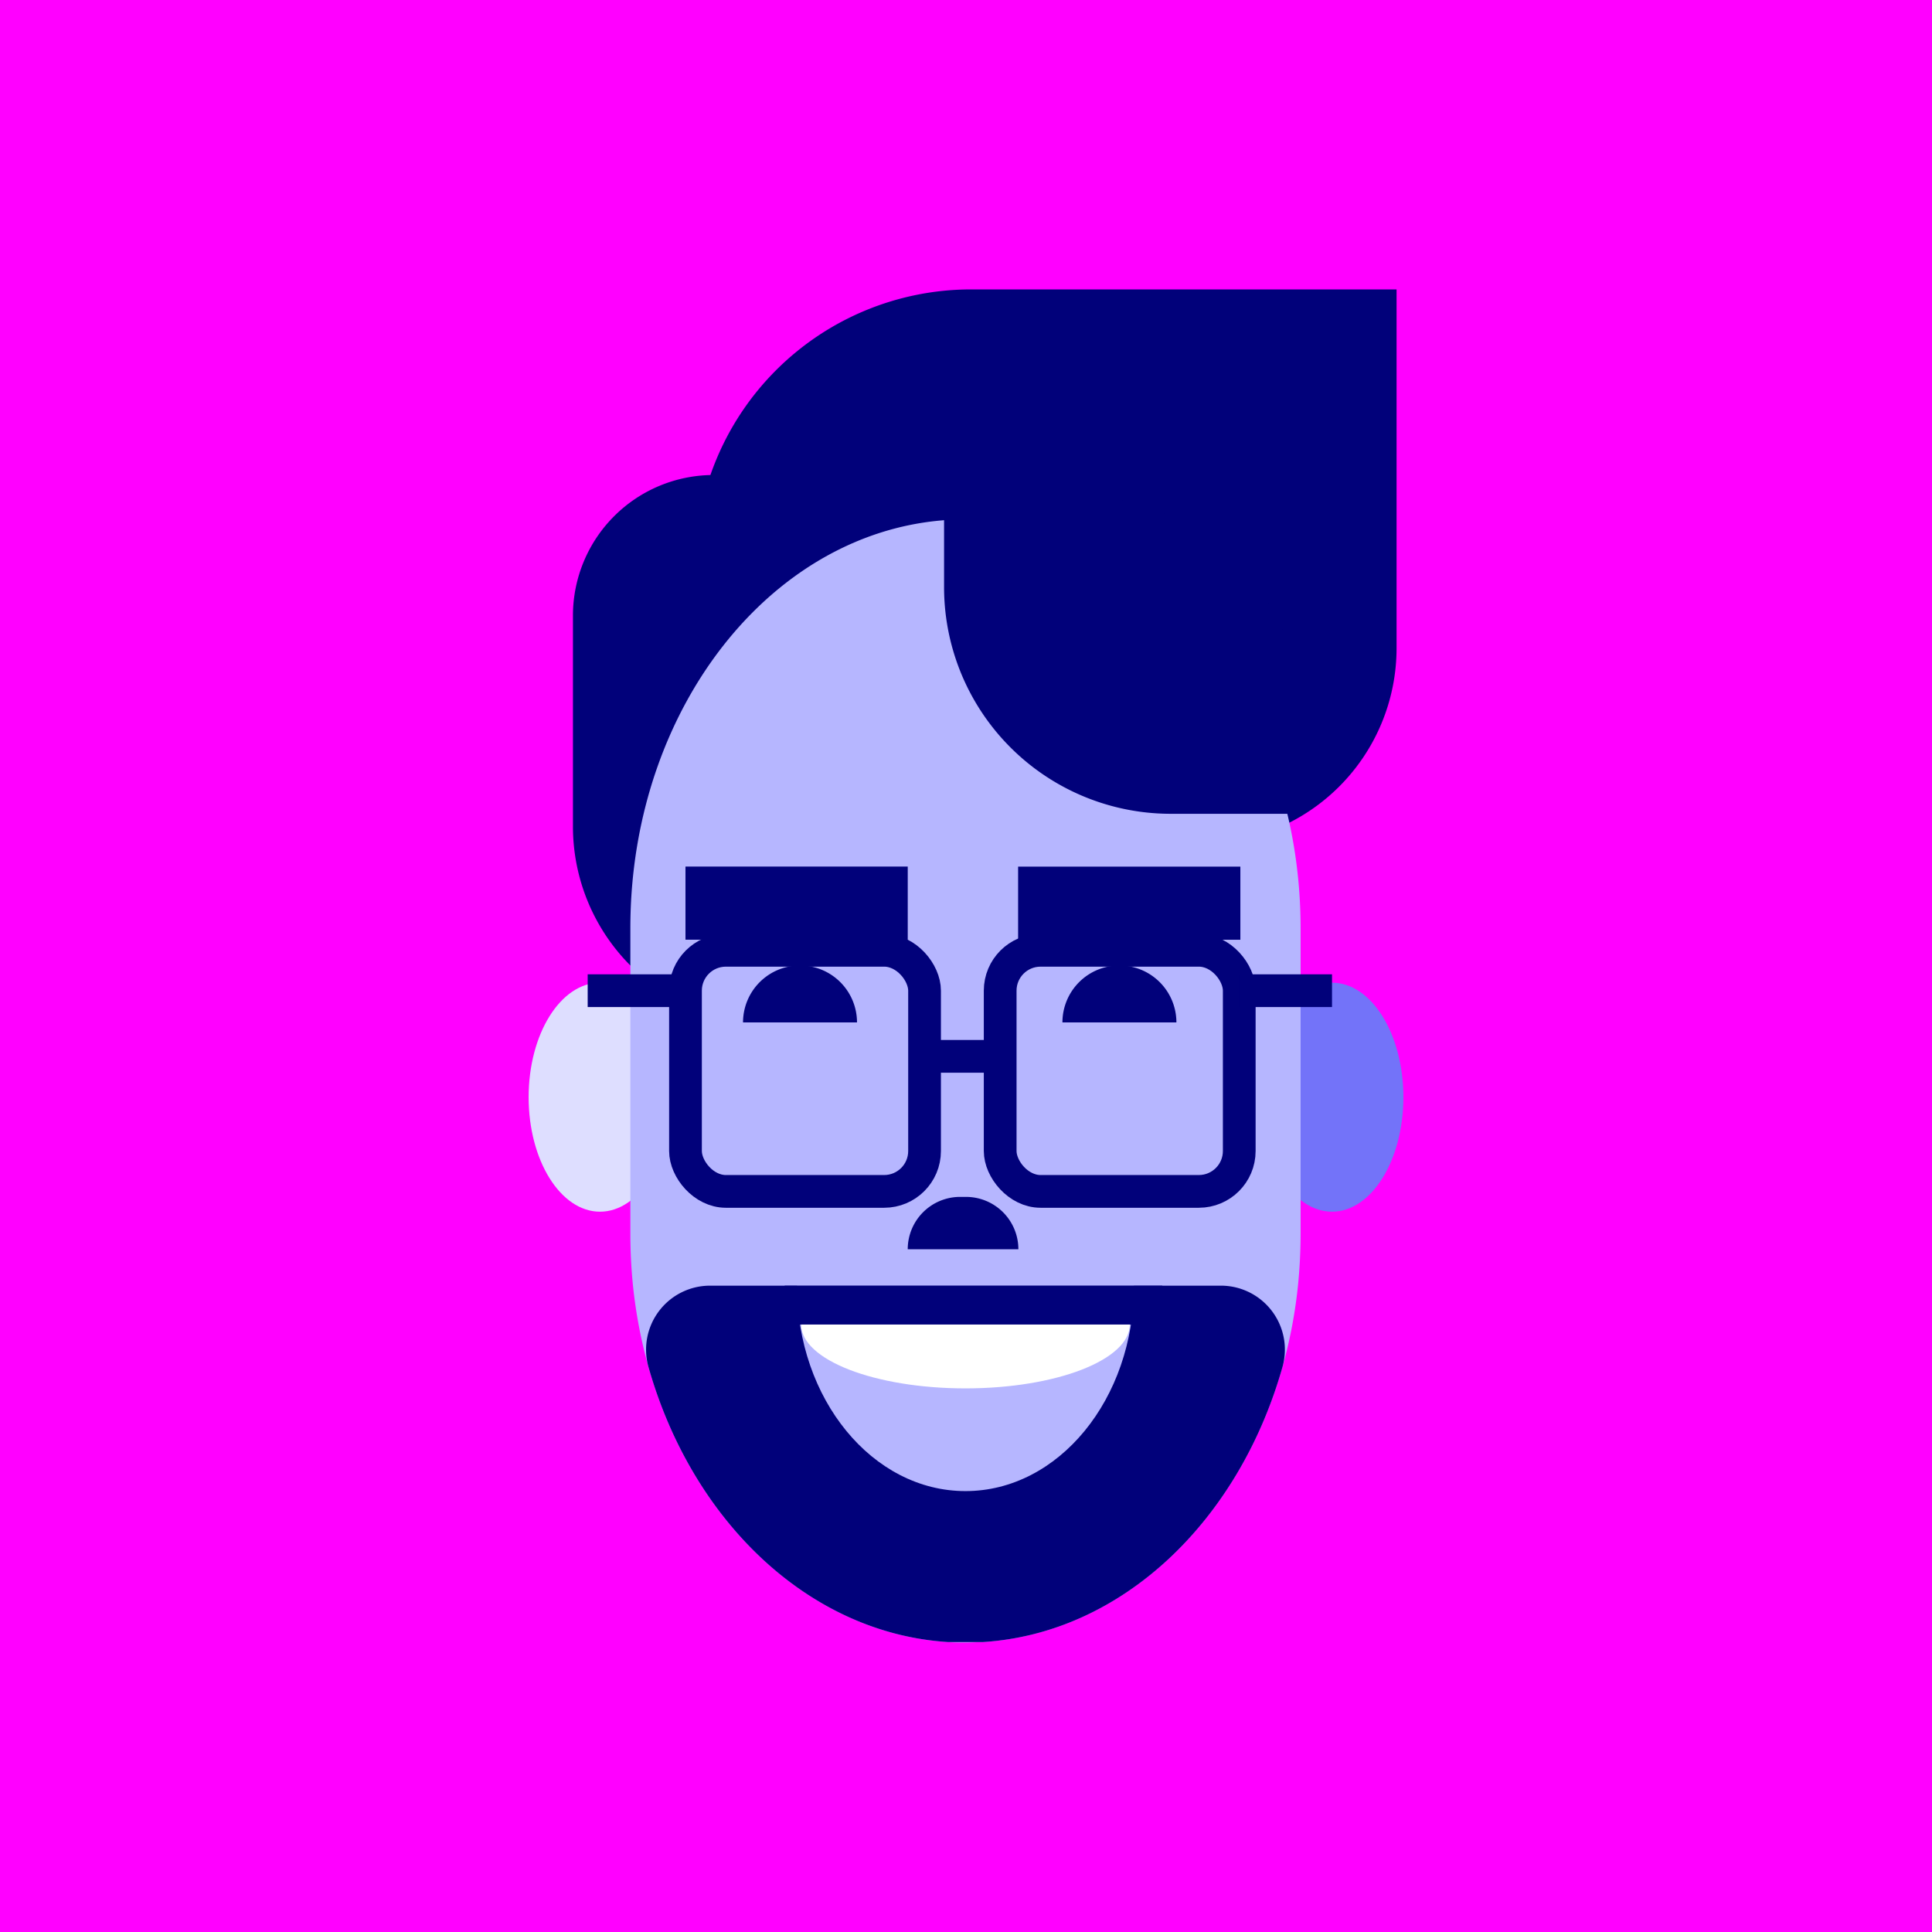 <svg xmlns="http://www.w3.org/2000/svg" viewBox="0 0 295.12 295.12"><defs><style>.cls-1{fill:#f0f;}.cls-2{fill:#7373f9;}.cls-2,.cls-3,.cls-5,.cls-6{isolation:isolate;}.cls-3{fill:#dedeff;}.cls-4,.cls-6{fill:#01017a;}.cls-5,.cls-7{fill:#b6b6ff;}.cls-8{fill:#fff;}.cls-9{fill:none;stroke:#01017a;stroke-miterlimit:10;stroke-width:5px;}</style></defs><g id="Layer_2" data-name="Layer 2"><g id="about_artwork" data-name="about artwork"><rect class="cls-1" width="295.12" height="295.12"/><ellipse class="cls-2" cx="203.47" cy="167.6" rx="10.9" ry="17.49"/><ellipse class="cls-3" cx="91.65" cy="167.6" rx="10.9" ry="17.49"/><path class="cls-4" d="M109,72.56h8.6a0,0,0,0,1,0,0v83.77a0,0,0,0,1,0,0h0a30.08,30.08,0,0,1-30.08-30.08V94A21.48,21.48,0,0,1,109,72.56Z"/><path class="cls-4" d="M148.33,44.21h65a0,0,0,0,1,0,0V99a29.9,29.9,0,0,1-29.9,29.9H106.2a0,0,0,0,1,0,0V86.35A42.14,42.14,0,0,1,148.33,44.21Z"/><path class="cls-5" d="M198.67,141.76v46.73a79,79,0,0,1-.4,7.9c-3.08,29.7-23.27,52.9-48.15,54.44-.87,0-1.75.08-2.63.08s-1.77,0-2.64-.08c-24.89-1.54-45.08-24.74-48.16-54.44a79,79,0,0,1-.4-7.9V141.76c0-34.48,22.92-62.42,51.2-62.42,14.13,0,26.93,7,36.19,18.28S198.67,124.52,198.67,141.76Z"/><path class="cls-6" d="M146.62,182.83h.94a8,8,0,0,1,8,8v0a0,0,0,0,1,0,0H138.66a0,0,0,0,1,0,0v0A8,8,0,0,1,146.62,182.83Z"/><path class="cls-6" d="M195.92,208.75c-6.64,23.56-24.5,40.76-45.8,42.08h-5.27c-21.31-1.32-39.17-18.52-45.81-42.08a9.77,9.77,0,0,1,9.45-12.36h78A9.77,9.77,0,0,1,195.92,208.75Z"/><path class="cls-7" d="M121.74,196.38c0,17.34,11.53,31.39,25.74,31.39s25.74-14.05,25.74-31.39Z"/><rect class="cls-6" x="119.86" y="196.39" width="57.68" height="5.95"/><rect class="cls-4" x="155.52" y="132.38" width="33.95" height="11.17"/><rect class="cls-4" x="104.72" y="132.38" width="33.95" height="11.17" transform="translate(243.38 275.92) rotate(180)"/><path class="cls-6" d="M171,147.48a8.7,8.7,0,0,0-8.71,8.7h17.41A8.7,8.7,0,0,0,171,147.48Z"/><path class="cls-8" d="M147.48,212.08c13.86,0,25.1-4.36,25.1-9.75h-50.2C122.38,207.72,133.62,212.08,147.48,212.08Z"/><path class="cls-4" d="M144.21,75.65h20.1a34.62,34.62,0,0,1,34.62,34.62v14a0,0,0,0,1,0,0h-20.1a34.62,34.62,0,0,1-34.62-34.62v-14A0,0,0,0,1,144.21,75.65Z" transform="translate(343.14 199.96) rotate(-180)"/><path class="cls-6" d="M122.2,147.48a8.7,8.7,0,0,1,8.71,8.7H113.5A8.7,8.7,0,0,1,122.2,147.48Z"/><line class="cls-9" x1="141.23" y1="161.36" x2="152.78" y2="161.36"/><rect class="cls-9" x="152.78" y="145.16" width="36.52" height="36.83" rx="6.17"/><rect class="cls-9" x="104.71" y="145.16" width="36.52" height="36.83" rx="6.17" transform="translate(245.94 327.15) rotate(180)"/><line class="cls-9" x1="189.29" y1="151.33" x2="203.47" y2="151.33"/><line class="cls-9" x1="103.95" y1="151.33" x2="89.77" y2="151.33"/></g></g></svg>